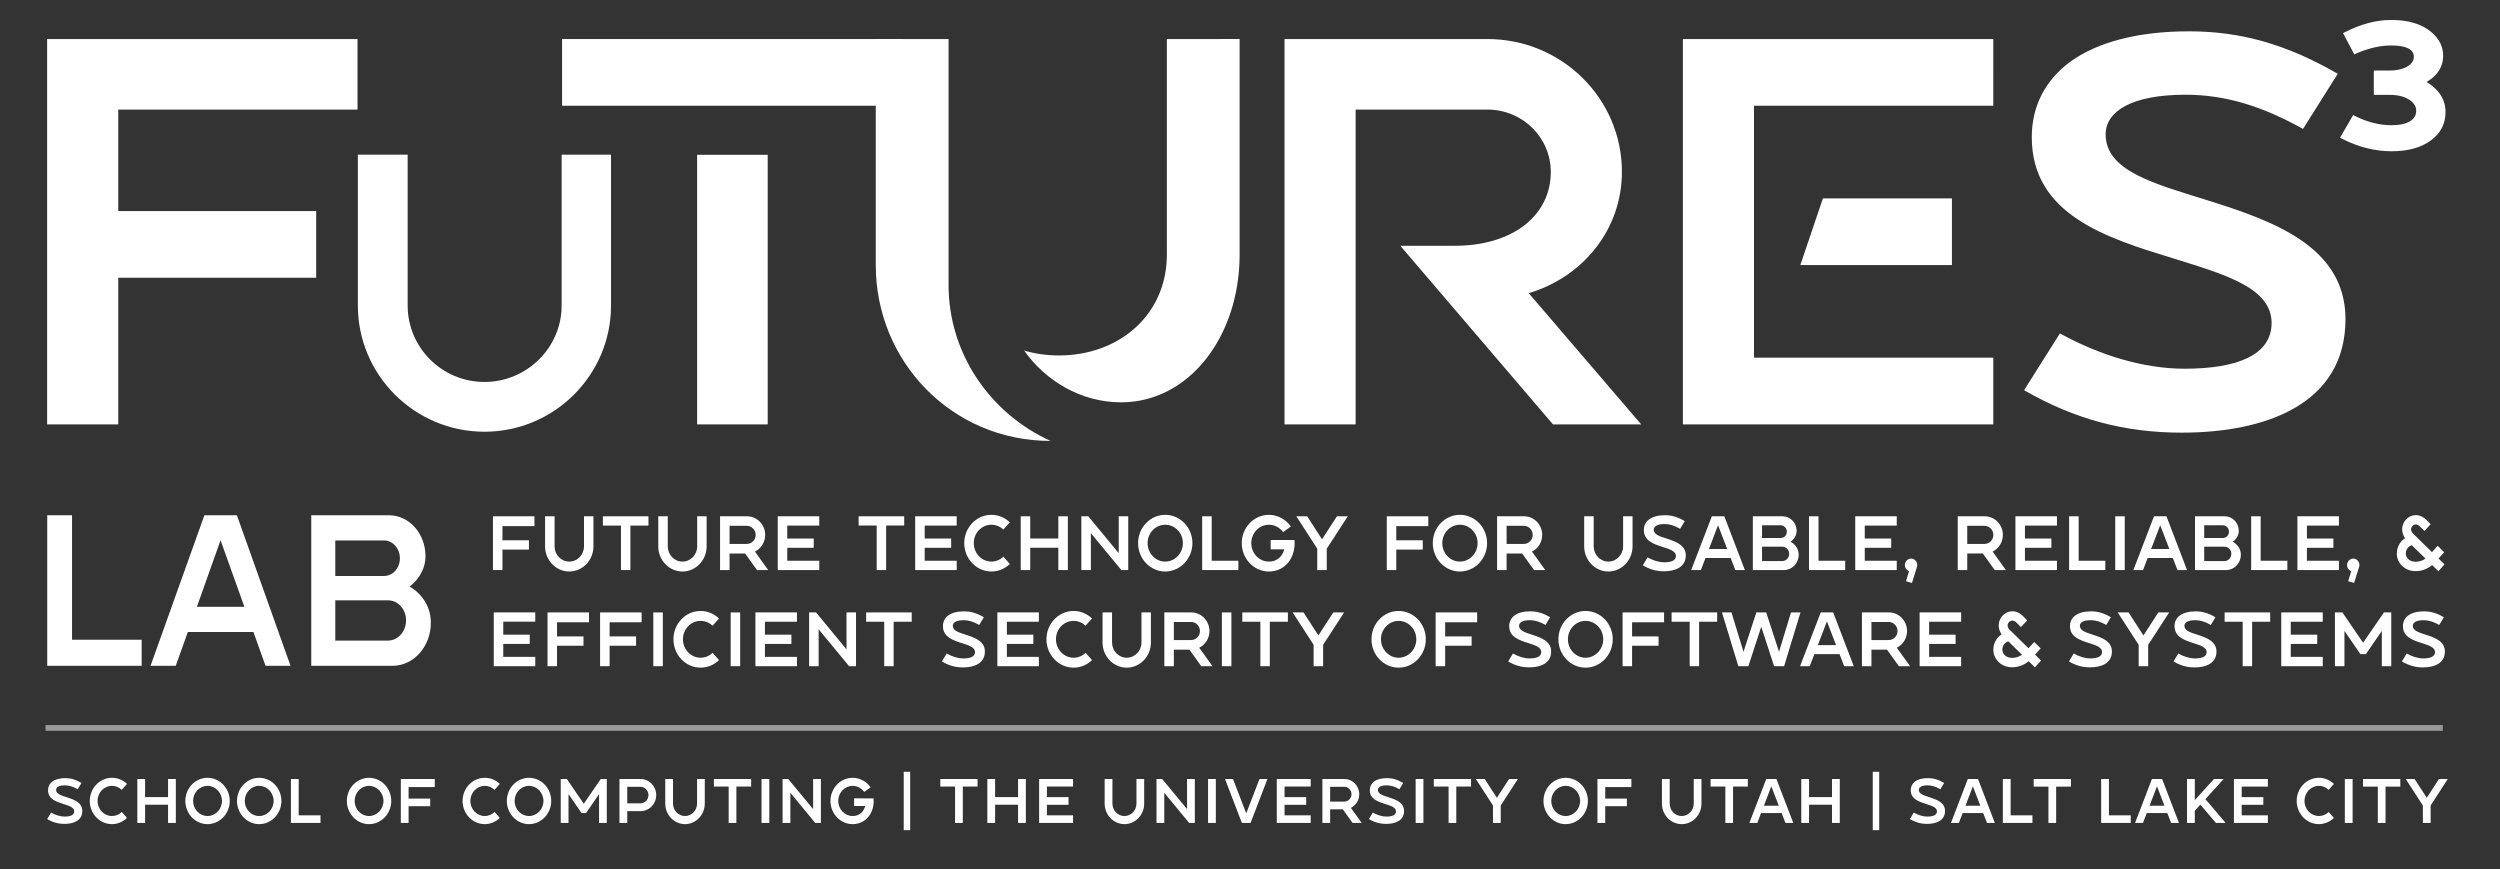 <?xml version="1.0" encoding="UTF-8" standalone="no"?>
<svg
   width="325.04pt"
   height="113pt"
   viewBox="0 0 325.04 113"
   version="1.1"
   id="svg1157"
   sodipodi:docname="lablogo-full_white_path.svg"
   inkscape:version="1.2.2 (b0a84865, 2022-12-01)"
   xmlns:inkscape="http://www.inkscape.org/namespaces/inkscape"
   xmlns:sodipodi="http://sodipodi.sourceforge.net/DTD/sodipodi-0.dtd"
   xmlns:xlink="http://www.w3.org/1999/xlink"
   xmlns="http://www.w3.org/2000/svg"
   xmlns:svg="http://www.w3.org/2000/svg">
  <rect x="0" y="0" width="325.04" height="113" fill="#333333" stroke="none"/>
  <sodipodi:namedview
     id="namedview1159"
     pagecolor="#000000"
     bordercolor="#666666"
     borderopacity="1.0"
     inkscape:pageshadow="2"
     inkscape:pageopacity="0"
     inkscape:pagecheckerboard="0"
     inkscape:document-units="pt"
     showgrid="false"
     inkscape:zoom="2.0750309"
     inkscape:cx="269.8755"
     inkscape:cy="85.540895"
     inkscape:window-width="1440"
     inkscape:window-height="847"
     inkscape:window-x="70"
     inkscape:window-y="38"
     inkscape:window-maximized="0"
     inkscape:current-layer="svg1157"
     height="108pt"
     showguides="true"
     inkscape:guide-bbox="true"
     width="325.04pt"
     inkscape:showpageshadow="2"
     inkscape:deskcolor="#000000">
    <sodipodi:guide
       position="6.175,77.739"
       orientation="1,0"
       id="guide18144"
       inkscape:locked="false" />
    <sodipodi:guide
       position="62.003,22.381"
       orientation="0,-1"
       id="guide18146"
       inkscape:locked="false" />
    <sodipodi:guide
       position="317.983,94.479"
       orientation="1,0"
       id="guide63674"
       inkscape:locked="false" />
    <sodipodi:guide
       position="63.374,2.923"
       orientation="0,-1"
       id="guide64608"
       inkscape:locked="false" />
  </sodipodi:namedview>
  <defs
     id="defs756">
    <rect
       x="8.688"
       y="87.882"
       width="94.231"
       height="56.806"
       id="rect14179" />
    <g
       id="g751">
      <symbol
         overflow="visible"
         id="glyph0-0">
        <path
           style="stroke:none"
           d="m 47.02,-40.93 v -9.172 H 6.664 V 0 h 9.25 v -19.066 h 25.73 v -8.672 H 15.914 v -13.191 z m 0,0"
           id="path625" />
      </symbol>
      <symbol
         overflow="visible"
         id="glyph0-1">
        <path
           style="stroke:none"
           d=""
           id="path628" />
      </symbol>
      <symbol
         overflow="visible"
         id="glyph0-2">
        <path
           style="stroke:none"
           d="m 27.523,-29.172 c -6.879,-2.152 -13.117,-3.801 -13.117,-8.531 0,-3.008 3.371,-5.16 10.395,-5.16 5.305,0 10.105,1.578 15.266,4.445 l 4.516,-7.168 c -6.594,-3.801 -12.543,-5.52 -19.352,-5.52 -6.523,0 -11.828,1.359 -15.41,3.941 -3.297,2.438 -5.02,5.805 -5.02,9.82 0,10.105 9.75,13.117 18.422,15.77 6.668,2.078 12.758,3.797 12.758,8.387 0,4.156 -4.441,5.949 -11.324,5.949 -5.375,0 -11.109,-1.793 -16.199,-4.59 l -4.656,7.383 c 6.594,3.801 13.113,5.52 20.496,5.52 10.824,0 21.289,-3.656 21.289,-14.766 0,-9.531 -9.605,-12.828 -18.062,-15.48 z m 0,0"
           id="path631" />
      </symbol>
      <symbol
         overflow="visible"
         id="glyph1-0">
        <path
           style="stroke:none"
           d="m 47.523,-41.43 v -8.672 H 3.227 v 8.672 z M 20.785,0 h 9.176 v -35.051 h -9.176 z m 0,0"
           id="path634" />
      </symbol>
      <symbol
         overflow="visible"
         id="glyph1-1">
        <path
           style="stroke:none"
           d="m 15.699,-18.133 v -31.969 H 6.234 v 29.387 c 0,12.543 9.895,22.863 22.723,22.863 C 21.215,-1.363 15.699,-9.102 15.699,-18.133 Z m 28.383,-31.969 v 28.023 c 0,7.812 -6.164,13.117 -14.051,13.117 -1.574,0 -3.082,-0.215 -4.516,-0.645 2.797,3.941 7.383,6.738 12.617,6.738 8.816,0 15.41,-8.531 15.41,-19.211 v -28.023 z m 0,0"
           id="path637" />
      </symbol>
      <symbol
         overflow="visible"
         id="glyph1-2">
        <path
           style="stroke:none"
           d="m 33.113,-40.93 h 0.074 c 4.586,0 8.242,3.656 8.242,8.102 0,5.664 -4.945,9.605 -12.473,9.605 h -7.094 L 41.715,0 h 11.469 L 38.562,-17.059 c 7.168,-2.152 12.113,-8.387 12.113,-15.77 0,-9.535 -7.812,-17.273 -17.488,-17.273 H 6.809 V 0 h 9.246 v -40.93 z m 0,0"
           id="path640" />
      </symbol>
      <symbol
         overflow="visible"
         id="glyph1-3">
        <path
           style="stroke:none"
           d="M 47.809,-50.102 H 7.453 V 0 H 47.809 V -8.672 H 16.699 v -32.758 h 31.109 z m -5.375,29.387 v -8.672 H 25.66 l -2.938,8.672 z m 0,0"
           id="path643" />
      </symbol>
      <symbol
         overflow="visible"
         id="glyph2-0">
        <path
           style="stroke:none"
           d="m 30.809,-35.07 v 19.617 c 0,5.469 -4.516,9.934 -10.035,9.934 -5.52,0 -9.984,-4.465 -9.984,-9.934 V -35.07 H 4.316 v 19.617 c 0,9.031 7.375,16.406 16.457,16.406 9.082,0 16.457,-7.375 16.457,-16.406 v -19.617 z m 0,0"
           id="path646" />
      </symbol>
      <symbol
         overflow="visible"
         id="glyph3-0">
        <path
           style="stroke:none"
           d="M 6.207,-5.402 V -6.613 H 0.879 V 0 H 2.102 V -2.516 H 5.496 V -3.66 H 2.102 v -1.742 z m 0,0"
           id="path649" />
      </symbol>
      <symbol
         overflow="visible"
         id="glyph3-1">
        <path
           style="stroke:none"
           d="m 5.82,-6.613 v 3.699 c 0,1.031 -0.852,1.875 -1.895,1.875 -1.039,0 -1.883,-0.844 -1.883,-1.875 v -3.699 h -1.219 v 3.699 c 0,1.703 1.391,3.094 3.102,3.094 1.715,0 3.105,-1.391 3.105,-3.094 v -3.699 z m 0,0"
           id="path652" />
      </symbol>
      <symbol
         overflow="visible"
         id="glyph3-2">
        <path
           style="stroke:none"
           d="M 0.426,-6.613 V -5.469 H 2.742 V 0 h 1.211 v -5.469 h 2.32 v -1.145 z m 0,0"
           id="path655" />
      </symbol>
      <symbol
         overflow="visible"
         id="glyph3-3">
        <path
           style="stroke:none"
           d="m 5.375,-2.27 c 0.773,-0.371 1.312,-1.145 1.312,-2.055 0,-1.258 -1.039,-2.289 -2.316,-2.289 H 0.898 V 0 H 2.121 V -2.035 H 4.117 L 5.641,0 h 1.438 z M 4.332,-3.219 H 2.121 v -2.223 h 2.211 c 0.625,0 1.137,0.504 1.137,1.117 0,0.617 -0.512,1.105 -1.137,1.105 z m 0,0"
           id="path658" />
      </symbol>
      <symbol
         overflow="visible"
         id="glyph3-4">
        <path
           style="stroke:none"
           d="M 6.312,-5.469 V -6.613 H 0.984 V 0 H 6.312 V -1.145 H 2.203 V -2.734 H 5.602 V -3.879 H 2.203 V -5.469 Z m 0,0"
           id="path661" />
      </symbol>
      <symbol
         overflow="visible"
         id="glyph3-5">
        <path
           style="stroke:none"
           d=""
           id="path664" />
      </symbol>
      <symbol
         overflow="visible"
         id="glyph3-6">
        <path
           style="stroke:none"
           d="m 5.41,-1.645 c -0.414,0.387 -0.965,0.605 -1.539,0.605 -1.25,0 -2.262,-1.023 -2.262,-2.273 0,-1.246 1.012,-2.262 2.262,-2.262 0.566,0 1.113,0.211 1.531,0.598 L 6.234,-5.867 C 5.59,-6.461 4.75,-6.793 3.871,-6.793 c -1.922,0 -3.484,1.562 -3.484,3.48 0,1.922 1.562,3.492 3.484,3.492 0.879,0 1.719,-0.332 2.363,-0.926 z m 0,0"
           id="path667" />
      </symbol>
      <symbol
         overflow="visible"
         id="glyph3-7">
        <path
           style="stroke:none"
           d="m 5.695,-6.613 v 2.734 H 2.09 V -6.613 H 0.871 V 0 h 1.219 V -2.742 H 5.695 V 0 h 1.223 v -6.613 z m 0,0"
           id="path670" />
      </symbol>
      <symbol
         overflow="visible"
         id="glyph3-8">
        <path
           style="stroke:none"
           d="m 6.887,0 v -6.613 h -1.219 v 4.543 L 1.762,-6.613 H 0.871 V 0 h 1.219 V -4.543 L 6,0 Z m 0,0"
           id="path673" />
      </symbol>
      <symbol
         overflow="visible"
         id="glyph3-9">
        <path
           style="stroke:none"
           d="m 3.871,-6.793 c -1.922,0 -3.484,1.562 -3.484,3.48 0,1.922 1.562,3.492 3.484,3.492 1.918,0 3.488,-1.57 3.488,-3.492 0,-1.918 -1.57,-3.48 -3.488,-3.48 z m 0,5.754 c -1.25,0 -2.262,-1.023 -2.262,-2.273 0,-1.246 1.012,-2.262 2.262,-2.262 1.246,0 2.27,1.016 2.27,2.262 0,1.25 -1.023,2.273 -2.27,2.273 z m 0,0"
           id="path676" />
      </symbol>
      <symbol
         overflow="visible"
         id="glyph3-10">
        <path
           style="stroke:none"
           d="M 5.516,-1.145 H 2.09 v -5.469 H 0.871 V 0 h 4.645 z m 0,0"
           id="path679" />
      </symbol>
      <symbol
         overflow="visible"
         id="glyph3-11">
        <path
           style="stroke:none"
           d="m 4.098,-3.699 v 1.152 h 1.75 c -0.238,0.816 -0.879,1.508 -1.977,1.508 -1.25,0 -2.262,-1.023 -2.262,-2.273 0,-1.246 1.012,-2.262 2.262,-2.262 0.719,0 1.391,0.344 1.816,0.91 l 1,-0.691 c -0.652,-0.891 -1.703,-1.438 -2.816,-1.438 -1.922,0 -3.484,1.562 -3.484,3.48 0,1.922 1.562,3.492 3.484,3.492 0.953,0 1.824,-0.367 2.43,-1.051 C 6.867,-1.504 7.172,-2.375 7.172,-3.312 c 0,-0.133 0,-0.254 -0.02,-0.387 z m 0,0"
           id="path682" />
      </symbol>
      <symbol
         overflow="visible"
         id="glyph3-12">
        <path
           style="stroke:none"
           d="M 5.395,-6.613 3.48,-3.785 1.57,-6.613 H 0.18 l 2.688,3.984 V 0 h 1.219 v -2.629 l 2.699,-3.984 z m 0,0"
           id="path685" />
      </symbol>
      <symbol
         overflow="visible"
         id="glyph3-13">
        <path
           style="stroke:none"
           d=""
           id="path688" />
      </symbol>
      <symbol
         overflow="visible"
         id="glyph3-14">
        <path
           style="stroke:none"
           d="M 6.207,-5.402 V -6.613 H 0.879 V 0 H 2.102 V -2.516 H 5.496 V -3.66 H 2.102 v -1.742 z m 0,0"
           id="path691" />
      </symbol>
      <symbol
         overflow="visible"
         id="glyph3-15">
        <path
           style="stroke:none"
           d="M 3.633,-3.852 C 2.727,-4.133 1.902,-4.344 1.902,-4.969 c 0,-0.395 0.445,-0.688 1.371,-0.688 0.699,0 1.336,0.207 2.016,0.586 l 0.598,-0.945 c -0.871,-0.504 -1.656,-0.73 -2.555,-0.73 -0.863,0 -1.562,0.18 -2.035,0.52 -0.438,0.324 -0.664,0.766 -0.664,1.297 0,1.336 1.289,1.742 2.434,2.09 C 3.945,-2.562 4.75,-2.336 4.75,-1.73 c 0,0.547 -0.586,0.773 -1.496,0.773 -0.707,0 -1.465,-0.234 -2.137,-0.605 L 0.5,-0.586 c 0.871,0.5 1.734,0.738 2.707,0.738 1.43,0 2.809,-0.492 2.809,-1.961 C 6.016,-3.066 4.75,-3.5 3.633,-3.852 Z m 0,0"
           id="path694" />
      </symbol>
      <symbol
         overflow="visible"
         id="glyph3-16">
        <path
           style="stroke:none"
           d="M 4.379,-6.613 H 2.781 L 0.133,0 H 1.371 L 1.969,-1.484 H 5.195 L 5.789,0 H 7.02 Z M 2.414,-2.594 3.578,-5.516 4.75,-2.594 Z m 0,0"
           id="path697" />
      </symbol>
      <symbol
         overflow="visible"
         id="glyph3-17">
        <path
           style="stroke:none"
           d="M 5.707,-3.48 C 5.98,-3.652 6.492,-4.125 6.492,-4.816 c 0,-0.992 -0.805,-1.797 -1.801,-1.797 H 0.871 V 0 h 4 c 1.043,0 1.883,-0.852 1.883,-1.891 0,-0.902 -0.688,-1.422 -1.047,-1.59 z M 5.23,-4.711 c 0,0.434 -0.348,0.766 -0.785,0.766 H 2.055 v -1.562 h 2.391 c 0.438,0 0.785,0.359 0.785,0.797 z M 4.645,-1.105 H 2.055 V -2.875 h 2.59 c 0.492,0 0.891,0.387 0.891,0.879 0,0.492 -0.398,0.891 -0.891,0.891 z m 0,0"
           id="path700" />
      </symbol>
      <symbol
         overflow="visible"
         id="glyph3-18">
        <path
           style="stroke:none"
           d="m 1.145,-1.41 c -0.434,0 -0.793,0.359 -0.793,0.797 0,0.348 0.227,0.641 0.539,0.746 l -0.398,1.238 0.766,0.219 0.633,-1.957 c 0.031,-0.078 0.051,-0.164 0.051,-0.246 0,-0.438 -0.363,-0.797 -0.797,-0.797 z m 0,0"
           id="path703" />
      </symbol>
      <symbol
         overflow="visible"
         id="glyph3-19">
        <path
           style="stroke:none"
           d="M 0.965,0 H 2.188 V -6.613 H 0.965 Z m 0,0"
           id="path706" />
      </symbol>
      <symbol
         overflow="visible"
         id="glyph3-20">
        <path
           style="stroke:none"
           d="M 5.855,-1.418 6.574,-2.195 5.742,-2.98 5.016,-2.203 2.648,-4.43 h -0.008 c -0.352,-0.309 -0.406,-0.688 -0.145,-0.98 0.117,-0.125 0.266,-0.199 0.426,-0.199 0.199,0 0.418,0.102 0.59,0.281 L 4.051,-4.805 4.844,-5.641 4.332,-6.133 C 3.938,-6.539 3.426,-6.766 2.906,-6.754 2.422,-6.746 1.977,-6.547 1.645,-6.18 1.059,-5.527 1.039,-4.625 1.562,-3.918 0.965,-3.547 0.5,-2.875 0.5,-2.035 c 0,1.211 1.051,2.168 2.395,2.168 0.805,0 1.504,-0.246 2.141,-0.746 l 0.801,0.754 0.785,-0.84 z m -2.961,0.395 c -0.707,0 -1.238,-0.434 -1.238,-1.012 0,-0.559 0.398,-0.918 0.766,-1.02 l 1.762,1.645 c -0.391,0.266 -0.805,0.387 -1.289,0.387 z m 0,0"
           id="path709" />
      </symbol>
      <symbol
         overflow="visible"
         id="glyph3-21">
        <path
           style="stroke:none"
           d="M 5.648,-6.613 3.566,-1.43 1.496,-6.613 H 0.238 L 2.887,0 H 4.25 l 2.648,-6.613 z m 0,0"
           id="path712" />
      </symbol>
      <symbol
         overflow="visible"
         id="glyph3-22">
        <path
           style="stroke:none"
           d="M 6.312,-5.477 V -6.613 H 0.984 V 0 H 6.312 V -1.145 H 2.203 V -2.734 H 5.602 V -3.879 H 2.203 v -1.598 z m 0,0"
           id="path715" />
      </symbol>
      <symbol
         overflow="visible"
         id="glyph3-23">
        <path
           style="stroke:none"
           d="m 5.41,-1.645 c -0.414,0.387 -0.965,0.605 -1.539,0.605 -1.25,0 -2.262,-1.023 -2.262,-2.273 0,-1.246 1.012,-2.27 2.262,-2.27 0.566,0 1.113,0.219 1.531,0.605 L 6.234,-5.875 C 5.59,-6.473 4.75,-6.793 3.871,-6.793 c -1.922,0 -3.484,1.562 -3.484,3.48 0,1.922 1.562,3.492 3.484,3.492 0.879,0 1.719,-0.34 2.363,-0.938 z m 0,0"
           id="path718" />
      </symbol>
      <symbol
         overflow="visible"
         id="glyph3-24">
        <path
           style="stroke:none"
           d="m 5.809,-6.613 v 3.699 c 0,1.031 -0.852,1.875 -1.891,1.875 -1.043,0 -1.883,-0.844 -1.883,-1.875 V -6.613 H 0.812 v 3.699 c 0,1.703 1.391,3.094 3.105,3.094 1.711,0 3.102,-1.391 3.102,-3.094 v -3.699 z m 0,0"
           id="path721" />
      </symbol>
      <symbol
         overflow="visible"
         id="glyph3-25">
        <path
           style="stroke:none"
           d="m 5.375,-2.27 c 0.773,-0.371 1.312,-1.145 1.312,-2.055 0,-1.258 -1.039,-2.289 -2.316,-2.289 H 0.898 V 0 H 2.121 V -2.043 H 4.117 L 5.641,0 h 1.438 z M 4.332,-3.219 H 2.121 v -2.223 h 2.211 c 0.625,0 1.137,0.504 1.137,1.117 0,0.617 -0.512,1.105 -1.137,1.105 z m 0,0"
           id="path724" />
      </symbol>
      <symbol
         overflow="visible"
         id="glyph3-26">
        <path
           style="stroke:none"
           d="M 2.188,0 V -6.613 H 0.965 V 0 Z m 0,0"
           id="path727" />
      </symbol>
      <symbol
         overflow="visible"
         id="glyph3-27">
        <path
           style="stroke:none"
           d="m 0.418,-6.613 v 1.137 H 2.734 V 0 h 1.211 v -5.477 h 2.316 v -1.137 z m 0,0"
           id="path730" />
      </symbol>
      <symbol
         overflow="visible"
         id="glyph3-28">
        <path
           style="stroke:none"
           d="M 5.395,-6.613 3.48,-3.785 1.57,-6.613 H 0.18 l 2.688,3.984 V 0 h 1.219 v -2.629 l 2.699,-3.984 z m 0,0"
           id="path733" />
      </symbol>
      <symbol
         overflow="visible"
         id="glyph3-29">
        <path
           style="stroke:none"
           d="m 9.035,-6.613 -1.531,4.844 -1.648,-4.844 H 4.59 l -1.648,4.844 -1.543,-4.844 H 0.18 L 2.281,0 H 3.566 L 5.223,-4.855 6.867,0 H 8.156 l 2.102,-6.613 z m 0,0"
           id="path736" />
      </symbol>
      <symbol
         overflow="visible"
         id="glyph3-30">
        <path
           style="stroke:none"
           d="M 8.098,-6.613 H 7.152 L 4.484,-2.887 1.824,-6.613 H 0.871 V 0 h 1.219 v -4.344 l 2.043,2.859 H 4.844 L 6.887,-4.344 V 0 h 1.211 z m 0,0"
           id="path739" />
      </symbol>
      <symbol
         overflow="visible"
         id="glyph4-0">
        <path
           style="stroke:none"
           d="M 15.461,-3.211 H 5.859 V -18.539 H 2.441 V 0 h 13.02 z m 0,0"
           id="path742" />
      </symbol>
      <symbol
         overflow="visible"
         id="glyph4-1">
        <path
           style="stroke:none"
           d="M 12.277,-18.539 H 7.797 L 0.371,0 H 3.844 l 1.672,-4.164 h 9.043 L 16.23,0 h 3.449 z m -5.516,11.273 3.262,-8.195 3.289,8.195 z m 0,0"
           id="path745" />
      </symbol>
      <symbol
         overflow="visible"
         id="glyph4-2">
        <path
           style="stroke:none"
           d="m 15.992,-9.758 c 0.77,-0.48 2.199,-1.805 2.199,-3.742 0,-2.785 -2.254,-5.039 -5.039,-5.039 H 2.441 V 0 H 13.656 c 2.918,0 5.281,-2.387 5.281,-5.305 0,-2.52 -1.938,-3.977 -2.945,-4.453 z m -1.328,-3.449 c 0,1.219 -0.98,2.148 -2.199,2.148 H 5.754 v -4.375 h 6.711 c 1.219,0 2.199,1.008 2.199,2.227 z M 13.023,-3.102 H 5.754 V -8.062 h 7.27 c 1.379,0 2.492,1.086 2.492,2.465 0,1.383 -1.113,2.496 -2.492,2.496 z m 0,0"
           id="path748" />
      </symbol>
    </g>
    <clipPath
       id="clip1">
      <path
         d="M 0,0 H 329 V 108.949 H 0 Z m 0,0"
         id="path753" />
    </clipPath>
    <rect
       x="8.688"
       y="87.882"
       width="359.892"
       height="111.129"
       id="rect14179-1" />
    <rect
       x="8.688"
       y="87.882"
       width="434.992"
       height="100.506"
       id="rect14179-1-2" />
  </defs>
  <g
     id="surface1"
     transform="translate(0,-9)">
    <path
       style="fill:#ffffff;fill-opacity:1;fill-rule:nonzero;stroke:none;stroke-width:0.969"
       d="m 314.606,19.345 c 1.535,-0.749 2.305,-1.783 2.305,-3.115 0,-0.965 -0.43,-1.813 -1.289,-2.543 -1.098,-0.932 -2.684,-1.398 -4.75,-1.398 -1.766,0 -3.625,0.492 -5.574,1.471 l -0.176,-0.308 0.332,-0.154 1.137,2.158 -0.332,0.154 -0.152,-0.319 c 1.695,-0.716 3.285,-1.075 4.766,-1.075 2.469,0 3.703,0.723 3.703,2.172 0,0.796 -0.422,1.427 -1.266,1.89 -0.719,0.393 -1.586,0.591 -2.605,0.591 h -1.703 v -0.349 h 0.371 v 2.466 h -0.371 v -0.349 h 1.703 c 1.172,0 2.148,0.246 2.926,0.738 0.836,0.525 1.254,1.204 1.254,2.033 0,0.837 -0.383,1.482 -1.145,1.945 -0.691,0.415 -1.613,0.624 -2.773,0.624 -1.68,0 -3.363,-0.411 -5.043,-1.24 l 0.172,-0.305 0.324,0.165 -1.348,2.334 -0.324,-0.169 0.176,-0.305 c 1.98,1.009 3.996,1.516 6.043,1.516 1.934,0 3.473,-0.418 4.609,-1.248 1.098,-0.8 1.645,-1.853 1.645,-3.163 0,-1.482 -0.875,-2.686 -2.625,-3.607 l -0.602,-0.316 z m 0.336,0.616 -0.168,-0.308 0.18,-0.305 c 2.004,1.057 3.004,2.459 3.004,4.213 0,1.538 -0.641,2.774 -1.93,3.714 -1.273,0.925 -2.961,1.391 -5.062,1.391 -2.172,0 -4.305,-0.532 -6.398,-1.596 l -0.324,-0.169 1.699,-2.936 0.324,0.158 c 1.574,0.774 3.141,1.16 4.699,1.16 1.016,0 1.805,-0.172 2.371,-0.514 0.539,-0.327 0.809,-0.778 0.809,-1.361 0,-0.583 -0.309,-1.068 -0.926,-1.457 -0.656,-0.411 -1.492,-0.616 -2.516,-0.616 h -2.07 v -3.163 h 2.07 c 0.887,0 1.629,-0.165 2.23,-0.492 0.602,-0.33 0.902,-0.763 0.902,-1.292 0,-0.983 -0.988,-1.475 -2.965,-1.475 -1.375,0 -2.863,0.338 -4.461,1.013 l -0.324,0.136 -1.453,-2.756 0.316,-0.158 c 2.059,-1.035 4.031,-1.552 5.922,-1.552 2.258,0 4.004,0.525 5.242,1.574 1.023,0.87 1.535,1.89 1.535,3.06 0,1.611 -0.902,2.855 -2.707,3.732 z m -0.168,-0.308 c 1.562,0.822 2.816,2.176 2.816,3.908 0,2.822 -2.555,4.756 -6.625,4.756 -1.965,0 -4.258,-0.554 -6.219,-1.556 l 1.348,-2.33 c 1.535,0.752 3.238,1.2 4.871,1.2 2.129,0 3.547,-0.778 3.547,-2.224 0,-1.42 -1.629,-2.422 -3.809,-2.422 h -1.703 v -2.466 h 1.703 c 1.777,0 3.504,-0.734 3.504,-2.132 0,-1.314 -1.656,-1.824 -3.336,-1.824 -2.035,0 -3.668,0.646 -4.613,1.046 l -1.137,-2.158 c 1.02,-0.51 3.172,-1.508 5.75,-1.508 4.777,0 6.41,2.532 6.41,4.286 0,1.644 -1.043,2.712 -2.508,3.424 z m 0,0"
       id="path762" />
    <g
       style="fill:#ffffff;fill-opacity:1"
       id="g766"
       transform="translate(-1.5,-7.5)">
      <use
         xlink:href="#glyph0-0"
         x="0.963"
         y="71.678"
         id="use764"
         width="100%"
         height="100%"
         style="fill:#ffffff" />
    </g>
    <g
       style="fill:#ca0711;fill-opacity:1"
       id="g770">
      <use
         xlink:href="#glyph0-1"
         x="52.067"
         y="71.678"
         id="use768"
         width="100%"
         height="100%" />
    </g>
    <g
       style="fill:#ffffff;fill-opacity:1"
       id="g774"
       transform="translate(-1.5,-7.5)">
      <use
         xlink:href="#glyph1-0"
         x="71.353"
         y="71.678"
         id="use772"
         width="100%"
         height="100%"
         style="fill:#ffffff" />
    </g>
    <g
       style="fill:#ca0711;fill-opacity:1"
       id="g778">
      <use
         xlink:href="#glyph0-1"
         x="122.165"
         y="71.678"
         id="use776"
         width="100%"
         height="100%" />
    </g>
    <g
       style="fill:#ffffff;fill-opacity:1"
       id="g782"
       transform="translate(-1.5,-7.5)">
      <use
         xlink:href="#glyph1-1"
         x="109.129"
         y="71.678"
         id="use780"
         width="100%"
         height="100%"
         style="fill:#ffffff" />
    </g>
    <g
       style="fill:#ca0711;fill-opacity:1"
       id="g786">
      <use
         xlink:href="#glyph0-1"
         x="168.98"
         y="71.678"
         id="use784"
         width="100%"
         height="100%" />
    </g>
    <g
       style="fill:#ffffff;fill-opacity:1"
       id="g790"
       transform="translate(-1.5,-7.5)">
      <use
         xlink:href="#glyph1-2"
         x="161.7"
         y="71.678"
         id="use788"
         width="100%"
         height="100%"
         style="fill:#ffffff" />
    </g>
    <g
       style="fill:#ca0711;fill-opacity:1"
       id="g794">
      <use
         xlink:href="#glyph0-1"
         x="216.746"
         y="71.678"
         id="use792"
         width="100%"
         height="100%" />
    </g>
    <g
       style="fill:#ffffff;fill-opacity:1"
       id="g798"
       transform="translate(-1.5,-7.5)">
      <use
         xlink:href="#glyph1-3"
         x="212.849"
         y="71.678"
         id="use796"
         width="100%"
         height="100%"
         style="fill:#ffffff" />
    </g>
    <g
       style="fill:#ca0711;fill-opacity:1"
       id="g802">
      <use
         xlink:href="#glyph0-1"
         x="265.957"
         y="71.678"
         id="use800"
         width="100%"
         height="100%" />
    </g>
    <g
       style="fill:#ffffff;fill-opacity:1"
       id="g806"
       transform="translate(-1.5,-7.5)">
      <use
         xlink:href="#glyph0-2"
         x="260.862"
         y="71.678"
         id="use804"
         width="100%"
         height="100%"
         style="fill:#ffffff" />
    </g>
    <g
       style="fill:#ca0711;fill-opacity:1"
       id="g810">
      <use
         xlink:href="#glyph0-1"
         x="311.103"
         y="71.678"
         id="use808"
         width="100%"
         height="100%" />
    </g>
    <g
       style="fill:#ffffff;fill-opacity:1"
       id="g814"
       transform="translate(-1.5,-7.5)">
      <use
         xlink:href="#glyph2-0"
         x="43.712"
         y="71.678"
         id="use812"
         width="100%"
         height="100%"
         style="fill:#ffffff" />
    </g>
    <g
       style="fill:#000000;fill-opacity:1"
       id="g842">
      <use
         xlink:href="#glyph3-5"
         x="106.576"
         y="84.58"
         id="use840"
         width="100%"
         height="100%" />
    </g>
    <g
       style="fill:#b3b3b3;fill-opacity:1"
       id="g886">
      <use
         xlink:href="#glyph3-13"
         x="180.762"
         y="84.58"
         id="use884"
         width="100%"
         height="100%" />
    </g>
    <g
       style="fill:#b3b3b3;fill-opacity:1"
       id="g902">
      <use
         xlink:href="#glyph3-5"
         x="206.487"
         y="84.58"
         id="use900"
         width="100%"
         height="100%" />
    </g>
    <g
       style="fill:#b3b3b3;fill-opacity:1"
       id="g934">
      <use
         xlink:href="#glyph3-5"
         x="253.369"
         y="84.58"
         id="use932"
         width="100%"
         height="100%" />
    </g>
    <g
       style="fill:#b3b3b3;fill-opacity:1"
       id="g974">
      <use
         xlink:href="#glyph3-13"
         x="309.088"
         y="84.58"
         id="use972"
         width="100%"
         height="100%" />
    </g>
    <g
       style="fill:#000000;fill-opacity:1"
       id="g982">
      <use
         xlink:href="#glyph3-5"
         x="320.107"
         y="84.58"
         id="use980"
         width="100%"
         height="100%" />
    </g>
    <g
       style="fill:#000000;fill-opacity:1"
       id="g1022">
      <use
         xlink:href="#glyph3-13"
         x="121.225"
         y="96.048"
         id="use1020"
         width="100%"
         height="100%" />
    </g>
    <g
       style="fill:#b3b3b3;fill-opacity:1"
       id="g1058">
      <use
         xlink:href="#glyph3-5"
         x="177.624"
         y="96.048"
         id="use1056"
         width="100%"
         height="100%" />
    </g>
    <g
       style="fill:#b3b3b3;fill-opacity:1"
       id="g1070">
      <use
         xlink:href="#glyph3-5"
         x="195.053"
         y="96.048"
         id="use1068"
         width="100%"
         height="100%" />
    </g>
    <g
       style="fill:#b3b3b3;fill-opacity:1"
       id="g1106">
      <use
         xlink:href="#glyph3-13"
         x="257.395"
         y="96.048"
         id="use1104"
         width="100%"
         height="100%" />
    </g>
    <g
       style="fill:#b3b3b3;fill-opacity:1"
       id="g1114">
      <use
         xlink:href="#glyph3-5"
         x="268.421"
         y="96.048"
         id="use1112"
         width="100%"
         height="100%" />
    </g>
    <g
       aria-label="LAB"
       transform="matrix(0.75,0,0,0.84,-2.673,-7.581)"
       id="text14177"
       style="font-size:33.333px;line-height:1.25;font-family:'RM Connect';-inkscape-font-specification:'RM Connect';white-space:pre;shape-inside:url(#rect14179);fill:#ffffff">
      <path
         d="M 16.054,118.758 V 99.492 h -4.3 v 23.3 h 16.367 v -4.033 z"
         id="path250" />
      <path
         d="M 44.629,99.492 H 38.995 L 29.662,122.792 h 4.367 l 2.1,-5.233 h 11.367 l 2.1,5.233 h 4.333 z m -6.933,14.167 4.1,-10.3 4.133,10.3 z"
         id="path252" />
      <path
         d="m 74.556,110.525 c 0.967,-0.6 2.767,-2.267 2.767,-4.7 0,-3.5 -2.833,-6.333 -6.333,-6.333 H 57.522 v 23.3 h 14.1 c 3.667,0 6.633,-3 6.633,-6.667 0,-3.167 -2.433,-5 -3.7,-5.6 z m -1.667,-4.367 c 0,1.533 -1.233,2.733 -2.767,2.733 h -8.433 v -5.5 h 8.433 c 1.533,0 2.767,1.233 2.767,2.767 z m -2.067,12.733 h -9.133 v -6.233 h 9.133 c 1.733,0 3.133,1.367 3.133,3.1 0,1.733 -1.4,3.133 -3.133,3.133 z"
         id="path254" />
    </g>
    <g
       aria-label="Future Technolgy for Usable, Reliable, &amp;  Efficient security of Software &amp; Systems"
       transform="matrix(0.719,0,0,0.75,56.953,6.731)"
       id="text14177-1"
       style="font-size:13.333px;line-height:1.25;font-family:'RM Connect';-inkscape-font-specification:'RM Connect';text-align:justify;white-space:pre;shape-inside:url(#rect14179-1);fill:#ffffff">
      <path
         d="M 17.434,94.233 V 92.526 H 9.927 v 9.32 h 1.72 v -3.547 h 4.787 v -1.613 h -4.787 v -2.453 z"
         id="path257" />
      <path
         d="m 26.393,92.526 v 5.213 c 0,1.453 -1.2,2.64 -2.667,2.64 -1.467,0 -2.653,-1.187 -2.653,-2.64 v -5.213 h -1.72 v 5.213 c 0,2.4 1.96,4.36 4.373,4.36 2.413,0 4.373,-1.96 4.373,-4.36 v -5.213 z"
         id="path259" />
      <path
         d="m 29.808,92.526 v 1.613 h 3.267 v 7.707 h 1.707 v -7.707 h 3.267 v -1.613 z"
         id="path261" />
      <path
         d="m 46.861,92.526 v 5.213 c 0,1.453 -1.2,2.64 -2.667,2.64 -1.467,0 -2.653,-1.187 -2.653,-2.64 v -5.213 H 39.821 v 5.213 c 0,2.4 1.96,4.36 4.373,4.36 2.413,0 4.373,-1.96 4.373,-4.36 v -5.213 z"
         id="path263" />
      <path
         d="m 57.302,98.646 c 1.093,-0.52 1.853,-1.613 1.853,-2.893 0,-1.773 -1.467,-3.227 -3.267,-3.227 h -4.893 v 9.32 h 1.72 v -2.867 h 2.813 l 2.147,2.867 h 2.027 z m -1.467,-1.333 h -3.12 v -3.133 h 3.12 c 0.88,0 1.6,0.707 1.6,1.573 0,0.867 -0.72,1.56 -1.6,1.56 z"
         id="path265" />
      <path
         d="m 68.935,94.14 v -1.613 h -7.507 v 9.32 h 7.507 V 100.233 h -5.787 v -2.24 h 4.787 v -1.613 h -4.787 v -2.24 z"
         id="path267" />
      <path
         d="m 76.053,92.526 v 1.6 h 3.267 v 7.72 h 1.707 v -7.72 h 3.267 v -1.6 z"
         id="path269" />
      <path
         d="m 93.787,94.14 v -1.613 H 86.28 v 9.32 h 7.507 V 100.233 h -5.787 v -2.24 h 4.787 v -1.613 h -4.787 v -2.24 z"
         id="path271" />
      <path
         d="m 102.234,99.526 c -0.587,0.547 -1.36,0.853 -2.173,0.853 -1.76,0 -3.187,-1.44 -3.187,-3.2 0,-1.76 1.427,-3.187 3.187,-3.187 0.8,0 1.573,0.293 2.16,0.84 l 1.173,-1.253 c -0.907,-0.84 -2.093,-1.307 -3.333,-1.307 -2.707,0 -4.907,2.2 -4.907,4.907 0,2.707 2.2,4.92 4.907,4.92 1.24,0 2.427,-0.467 3.333,-1.307 z"
         id="path273" />
      <path
         d="m 112.165,92.526 v 3.853 h -5.08 v -3.853 h -1.72 v 9.32 h 1.72 v -3.867 h 5.08 v 3.867 h 1.72 v -9.32 z"
         id="path275" />
      <path
         d="m 124.808,101.846 v -9.32 h -1.72 v 6.4 l -5.507,-6.4 h -1.253 v 9.32 h 1.72 v -6.4 l 5.507,6.4 z"
         id="path277" />
      <path
         d="m 131.493,92.273 c -2.707,0 -4.907,2.2 -4.907,4.907 0,2.707 2.2,4.92 4.907,4.92 2.707,0 4.92,-2.213 4.92,-4.92 0,-2.707 -2.213,-4.907 -4.92,-4.907 z m 0,8.107 c -1.76,0 -3.187,-1.44 -3.187,-3.2 0,-1.76 1.427,-3.187 3.187,-3.187 1.76,0 3.2,1.427 3.2,3.187 0,1.76 -1.44,3.2 -3.2,3.2 z"
         id="path279" />
      <path
         d="m 144.724,100.233 h -4.827 v -7.707 h -1.72 v 9.32 h 6.547 z"
         id="path281" />
      <path
         d="m 150.563,96.633 v 1.627 h 2.467 c -0.333,1.147 -1.24,2.12 -2.787,2.12 -1.76,0 -3.187,-1.44 -3.187,-3.2 0,-1.76 1.427,-3.187 3.187,-3.187 1.013,0 1.96,0.48 2.56,1.28 l 1.413,-0.973 c -0.92,-1.253 -2.4,-2.027 -3.973,-2.027 -2.707,0 -4.907,2.2 -4.907,4.907 0,2.707 2.2,4.92 4.907,4.92 1.347,0 2.573,-0.52 3.427,-1.48 0.8,-0.893 1.227,-2.12 1.227,-3.44 0,-0.187 0,-0.36 -0.027,-0.547 z"
         id="path283" />
      <path
         d="m 162.545,92.526 -2.693,3.987 -2.693,-3.987 h -1.96 l 3.787,5.613 v 3.707 h 1.72 v -3.707 l 3.8,-5.613 z"
         id="path285" />
      <path
         d="m 179.065,94.233 v -1.707 h -7.507 v 9.32 h 1.72 v -3.547 h 4.787 v -1.613 h -4.787 v -2.453 z"
         id="path287" />
      <path
         d="m 184.782,92.273 c -2.707,0 -4.907,2.2 -4.907,4.907 0,2.707 2.2,4.92 4.907,4.92 2.707,0 4.92,-2.213 4.92,-4.92 0,-2.707 -2.213,-4.907 -4.92,-4.907 z m 0,8.107 c -1.76,0 -3.187,-1.44 -3.187,-3.2 0,-1.76 1.427,-3.187 3.187,-3.187 1.76,0 3.2,1.427 3.2,3.187 0,1.76 -1.44,3.2 -3.2,3.2 z"
         id="path289" />
      <path
         d="m 197.813,98.646 c 1.093,-0.52 1.853,-1.613 1.853,-2.893 0,-1.773 -1.467,-3.227 -3.267,-3.227 h -4.893 v 9.32 h 1.72 v -2.867 h 2.813 l 2.147,2.867 h 2.027 z m -1.467,-1.333 h -3.12 v -3.133 h 3.12 c 0.88,0 1.6,0.707 1.6,1.573 0,0.867 -0.72,1.56 -1.6,1.56 z"
         id="path291" />
      <path
         d="m 214.294,92.526 v 5.213 c 0,1.453 -1.2,2.64 -2.667,2.64 -1.467,0 -2.653,-1.187 -2.653,-2.64 v -5.213 h -1.72 v 5.213 c 0,2.4 1.96,4.36 4.373,4.36 2.413,0 4.373,-1.96 4.373,-4.36 v -5.213 z"
         id="path293" />
      <path
         d="m 222.269,96.42 c -1.28,-0.4 -2.44,-0.693 -2.44,-1.573 0,-0.56 0.627,-0.973 1.933,-0.973 0.987,0 1.88,0.293 2.84,0.827 l 0.84,-1.333 c -1.227,-0.707 -2.333,-1.027 -3.6,-1.027 -1.213,0 -2.2,0.253 -2.867,0.733 -0.613,0.453 -0.933,1.08 -0.933,1.827 0,1.88 1.813,2.453 3.427,2.947 1.24,0.387 2.373,0.707 2.373,1.56 0,0.773 -0.827,1.093 -2.107,1.093 -1,0 -2.067,-0.333 -3.013,-0.853 l -0.867,1.373 c 1.227,0.707 2.44,1.04 3.813,1.04 2.013,0 3.96,-0.693 3.96,-2.76 0,-1.773 -1.787,-2.387 -3.36,-2.88 z"
         id="path295" />
      <path
         d="m 232.593,92.526 h -2.253 l -3.733,9.32 h 1.747 l 0.84,-2.093 h 4.547 l 0.84,2.093 h 1.733 z m -2.773,5.667 1.64,-4.12 1.653,4.12 z"
         id="path297" />
      <path
         d="m 244.564,96.94 c 0.387,-0.24 1.107,-0.907 1.107,-1.88 0,-1.4 -1.133,-2.533 -2.533,-2.533 h -5.387 v 9.32 h 5.64 c 1.467,0 2.653,-1.2 2.653,-2.667 0,-1.267 -0.973,-2 -1.48,-2.24 z m -0.667,-1.733 c 0,0.613 -0.493,1.08 -1.107,1.08 h -3.373 v -2.2 h 3.373 c 0.613,0 1.107,0.507 1.107,1.12 z m -0.827,5.08 h -3.653 v -2.493 h 3.653 c 0.693,0 1.253,0.547 1.253,1.24 0,0.693 -0.56,1.253 -1.253,1.253 z"
         id="path299" />
      <path
         d="m 254.454,100.233 h -4.827 v -7.707 h -1.72 v 9.32 h 6.547 z"
         id="path301" />
      <path
         d="m 263.777,94.14 v -1.613 h -7.507 v 9.32 h 7.507 V 100.233 h -5.787 v -2.24 h 4.787 v -1.613 h -4.787 v -2.24 z"
         id="path303" />
      <path
         d="m 266.367,99.86 c -0.613,0 -1.12,0.507 -1.12,1.12 0,0.493 0.32,0.907 0.76,1.053 l -0.56,1.747 1.08,0.307 0.893,-2.76 c 0.04,-0.107 0.067,-0.227 0.067,-0.347 0,-0.613 -0.507,-1.12 -1.12,-1.12 z"
         id="path305" />
      <path
         d="m 281.111,98.646 c 1.093,-0.52 1.853,-1.613 1.853,-2.893 0,-1.773 -1.467,-3.227 -3.267,-3.227 h -4.893 v 9.32 h 1.72 v -2.88 h 2.813 l 2.147,2.88 h 2.027 z m -1.467,-1.333 h -3.12 v -3.133 h 3.12 c 0.88,0 1.6,0.707 1.6,1.573 0,0.867 -0.72,1.56 -1.6,1.56 z"
         id="path307" />
      <path
         d="m 292.743,94.14 v -1.613 h -7.507 v 9.32 h 7.507 V 100.233 h -5.787 v -2.24 h 4.787 v -1.613 h -4.787 v -2.24 z"
         id="path309" />
      <path
         d="m 301.493,100.233 h -4.827 v -7.707 h -1.72 v 9.32 h 6.547 z"
         id="path311" />
      <path
         d="m 303.283,101.846 h 1.72 v -9.32 h -1.72 z"
         id="path313" />
      <path
         d="m 312.549,92.526 h -2.253 l -3.733,9.32 h 1.747 l 0.84,-2.093 h 4.547 l 0.84,2.093 h 1.733 z m -2.773,5.667 1.64,-4.12 1.653,4.12 z"
         id="path315" />
      <path
         d="m 324.52,96.94 c 0.387,-0.24 1.107,-0.907 1.107,-1.88 0,-1.4 -1.133,-2.533 -2.533,-2.533 h -5.387 v 9.32 h 5.64 c 1.467,0 2.653,-1.2 2.653,-2.667 0,-1.267 -0.973,-2 -1.48,-2.24 z m -0.667,-1.733 c 0,0.613 -0.493,1.08 -1.107,1.08 h -3.373 v -2.2 h 3.373 c 0.613,0 1.107,0.507 1.107,1.12 z m -0.827,5.08 h -3.653 v -2.493 h 3.653 c 0.693,0 1.253,0.547 1.253,1.24 0,0.693 -0.56,1.253 -1.253,1.253 z"
         id="path317" />
      <path
         d="m 334.41,100.233 h -4.827 v -7.707 h -1.72 v 9.32 h 6.547 z"
         id="path319" />
      <path
         d="m 343.733,94.14 v -1.613 h -7.507 v 9.32 h 7.507 V 100.233 h -5.787 v -2.24 h 4.787 v -1.613 h -4.787 v -2.24 z"
         id="path321" />
      <path
         d="m 346.323,99.86 c -0.613,0 -1.12,0.507 -1.12,1.12 0,0.493 0.32,0.907 0.76,1.053 l -0.56,1.747 1.08,0.307 0.893,-2.76 c 0.04,-0.107 0.067,-0.227 0.067,-0.347 0,-0.613 -0.507,-1.12 -1.12,-1.12 z"
         id="path323" />
      <path
         d="m 361.747,99.846 1.013,-1.093 -1.173,-1.107 -1.027,1.093 -3.333,-3.133 h -0.013 c -0.493,-0.44 -0.573,-0.973 -0.2,-1.387 0.16,-0.173 0.373,-0.28 0.6,-0.28 0.28,0 0.587,0.147 0.827,0.4 l 0.76,0.733 1.12,-1.173 -0.72,-0.693 c -0.56,-0.573 -1.28,-0.893 -2.013,-0.88 -0.68,0.013 -1.307,0.293 -1.773,0.813 -0.827,0.92 -0.853,2.187 -0.12,3.187 -0.84,0.52 -1.493,1.467 -1.493,2.653 0,1.707 1.48,3.053 3.373,3.053 1.133,0 2.12,-0.347 3.013,-1.053 l 1.133,1.067 1.107,-1.187 z m -4.173,0.56 c -1,0 -1.747,-0.613 -1.747,-1.427 0,-0.787 0.56,-1.293 1.08,-1.44 l 2.48,2.32 c -0.547,0.373 -1.133,0.547 -1.813,0.547 z"
         id="path325" />
      <path
         d="m 17.581,110.793 v -1.6 h -7.507 v 9.32 h 7.507 v -1.613 h -5.787 v -2.24 h 4.787 v -1.613 h -4.787 v -2.253 z"
         id="path327" />
      <path
         d="m 27.304,110.9 v -1.707 h -7.507 v 9.32 h 1.72 v -3.547 h 4.787 v -1.613 H 21.517 v -2.453 z"
         id="path329" />
      <path
         d="m 36.809,110.9 v -1.707 h -7.507 v 9.32 h 1.72 v -3.547 h 4.787 v -1.613 h -4.787 v -2.453 z"
         id="path331" />
      <path
         d="m 38.928,118.513 h 1.72 v -9.32 h -1.72 z"
         id="path333" />
      <path
         d="m 49.647,116.193 c -0.587,0.547 -1.36,0.853 -2.173,0.853 -1.76,0 -3.187,-1.44 -3.187,-3.2 0,-1.76 1.427,-3.187 3.187,-3.187 0.8,0 1.573,0.293 2.16,0.84 l 1.173,-1.253 c -0.907,-0.84 -2.093,-1.307 -3.333,-1.307 -2.707,0 -4.907,2.2 -4.907,4.907 0,2.707 2.2,4.92 4.907,4.92 1.24,0 2.427,-0.467 3.333,-1.307 z"
         id="path335" />
      <path
         d="m 52.912,118.513 h 1.72 v -9.32 h -1.72 z"
         id="path337" />
      <path
         d="m 64.898,110.806 v -1.613 h -7.507 v 9.32 H 64.898 v -1.613 h -5.787 v -2.24 h 4.787 v -1.613 h -4.787 v -2.24 z"
         id="path339" />
      <path
         d="m 75.581,118.513 v -9.32 h -1.72 v 6.4 l -5.507,-6.4 h -1.253 v 9.32 h 1.72 v -6.4 l 5.507,6.4 z"
         id="path341" />
      <path
         d="m 77.412,109.193 v 1.613 h 3.267 v 7.707 h 1.707 v -7.707 h 3.267 v -1.613 z"
         id="path343" />
      <path
         d="m 95.526,113.086 c -1.28,-0.4 -2.44,-0.693 -2.44,-1.573 0,-0.56 0.627,-0.973 1.933,-0.973 0.987,0 1.88,0.293 2.84,0.827 l 0.84,-1.333 c -1.227,-0.707 -2.333,-1.027 -3.6,-1.027 -1.213,0 -2.2,0.253 -2.867,0.733 -0.613,0.453 -0.933,1.08 -0.933,1.827 0,1.88 1.813,2.453 3.427,2.947 1.24,0.387 2.373,0.707 2.373,1.56 0,0.773 -0.827,1.093 -2.107,1.093 -1,0 -2.067,-0.333 -3.013,-0.853 l -0.867,1.373 c 1.227,0.707 2.44,1.04 3.813,1.04 2.013,0 3.96,-0.693 3.96,-2.76 0,-1.773 -1.787,-2.387 -3.36,-2.88 z"
         id="path345" />
      <path
         d="m 108.648,110.806 v -1.613 h -7.507 v 9.32 h 7.507 v -1.613 h -5.787 v -2.24 h 4.787 v -1.613 h -4.787 v -2.24 z"
         id="path347" />
      <path
         d="m 117.095,116.193 c -0.587,0.547 -1.36,0.853 -2.173,0.853 -1.76,0 -3.187,-1.44 -3.187,-3.2 0,-1.76 1.427,-3.187 3.187,-3.187 0.8,0 1.573,0.293 2.16,0.84 l 1.173,-1.253 c -0.907,-0.84 -2.093,-1.307 -3.333,-1.307 -2.707,0 -4.907,2.2 -4.907,4.907 0,2.707 2.2,4.92 4.907,4.92 1.24,0 2.427,-0.467 3.333,-1.307 z"
         id="path349" />
      <path
         d="m 127.2,109.193 v 5.213 c 0,1.453 -1.2,2.64 -2.667,2.64 -1.467,0 -2.653,-1.187 -2.653,-2.64 v -5.213 h -1.72 v 5.213 c 0,2.4 1.96,4.36 4.373,4.36 2.413,0 4.373,-1.96 4.373,-4.36 v -5.213 z"
         id="path351" />
      <path
         d="m 137.641,115.313 c 1.093,-0.52 1.853,-1.613 1.853,-2.893 0,-1.773 -1.467,-3.227 -3.267,-3.227 h -4.893 v 9.32 h 1.72 v -2.867 h 2.813 l 2.147,2.867 h 2.027 z m -1.467,-1.333 h -3.12 v -3.133 h 3.12 c 0.88,0 1.6,0.707 1.6,1.573 0,0.867 -0.72,1.56 -1.6,1.56 z"
         id="path353" />
      <path
         d="m 141.74,118.513 h 1.72 v -9.32 h -1.72 z"
         id="path355" />
      <path
         d="m 145.433,109.193 v 1.613 h 3.267 v 7.707 h 1.707 v -7.707 h 3.267 v -1.613 z"
         id="path357" />
      <path
         d="m 161.886,109.193 -2.693,3.987 -2.693,-3.987 h -1.96 l 3.787,5.613 v 3.707 h 1.72 v -3.707 l 3.8,-5.613 z"
         id="path359" />
      <path
         d="m 173.698,108.94 c -2.707,0 -4.907,2.2 -4.907,4.907 0,2.707 2.2,4.92 4.907,4.92 2.707,0 4.92,-2.213 4.92,-4.92 0,-2.707 -2.213,-4.907 -4.92,-4.907 z m 0,8.107 c -1.76,0 -3.187,-1.44 -3.187,-3.2 0,-1.76 1.427,-3.187 3.187,-3.187 1.76,0 3.2,1.427 3.2,3.187 0,1.76 -1.44,3.2 -3.2,3.2 z"
         id="path361" />
      <path
         d="m 187.902,110.9 v -1.707 h -7.507 v 9.32 h 1.72 v -3.547 h 4.787 v -1.613 h -4.787 v -2.453 z"
         id="path363" />
      <path
         d="m 197.922,113.086 c -1.28,-0.4 -2.44,-0.707 -2.44,-1.587 0,-0.56 0.627,-0.96 1.933,-0.96 0.987,0 1.88,0.293 2.84,0.827 l 0.84,-1.333 c -1.227,-0.707 -2.333,-1.027 -3.6,-1.027 -1.213,0 -2.2,0.253 -2.867,0.733 -0.613,0.453 -0.933,1.08 -0.933,1.827 0,1.88 1.813,2.44 3.427,2.933 1.24,0.387 2.373,0.707 2.373,1.56 0,0.773 -0.827,1.107 -2.107,1.107 -1,0 -2.067,-0.333 -3.013,-0.853 l -0.867,1.373 c 1.227,0.707 2.44,1.027 3.813,1.027 2.013,0 3.96,-0.68 3.96,-2.747 0,-1.773 -1.787,-2.387 -3.36,-2.88 z"
         id="path365" />
      <path
         d="m 207.5,108.94 c -2.707,0 -4.907,2.2 -4.907,4.907 0,2.707 2.2,4.92 4.907,4.92 2.707,0 4.92,-2.213 4.92,-4.92 0,-2.707 -2.213,-4.907 -4.92,-4.907 z m 0,8.107 c -1.76,0 -3.187,-1.44 -3.187,-3.2 0,-1.76 1.427,-3.187 3.187,-3.187 1.76,0 3.2,1.427 3.2,3.187 0,1.76 -1.44,3.2 -3.2,3.2 z"
         id="path367" />
      <path
         d="m 221.704,110.9 v -1.707 h -7.507 v 9.32 h 1.72 v -3.547 h 4.787 v -1.613 h -4.787 v -2.453 z"
         id="path369" />
      <path
         d="m 223.063,109.193 v 1.613 h 3.267 v 7.707 h 1.707 v -7.707 h 3.267 v -1.613 z"
         id="path371" />
      <path
         d="m 244.649,109.193 -2.16,6.827 -2.32,-6.827 h -1.787 l -2.32,6.827 -2.173,-6.827 h -1.72 l 2.96,9.32 h 1.813 l 2.333,-6.84 2.32,6.84 h 1.813 l 2.96,-9.32 z"
         id="path373" />
      <path
         d="m 252.282,109.193 h -2.253 l -3.733,9.32 h 1.747 l 0.84,-2.093 h 4.547 l 0.84,2.093 h 1.733 z m -2.773,5.667 1.64,-4.12 1.653,4.12 z"
         id="path375" />
      <path
         d="m 263.786,115.313 c 1.093,-0.52 1.853,-1.613 1.853,-2.893 0,-1.773 -1.467,-3.227 -3.267,-3.227 h -4.893 v 9.32 h 1.72 v -2.867 h 2.813 l 2.147,2.867 h 2.027 z m -1.467,-1.333 h -3.12 v -3.133 h 3.12 c 0.88,0 1.6,0.707 1.6,1.573 0,0.867 -0.72,1.56 -1.6,1.56 z"
         id="path377" />
      <path
         d="m 275.419,110.806 v -1.613 h -7.507 v 9.32 h 7.507 v -1.613 h -5.787 v -2.24 h 4.787 v -1.613 h -4.787 v -2.24 z"
         id="path379" />
      <path
         d="m 288.789,116.513 1.013,-1.093 -1.173,-1.107 -1.027,1.093 -3.333,-3.133 h -0.013 c -0.493,-0.44 -0.573,-0.973 -0.2,-1.387 0.16,-0.173 0.373,-0.28 0.6,-0.28 0.28,0 0.587,0.147 0.827,0.4 l 0.76,0.733 1.12,-1.173 -0.72,-0.693 c -0.56,-0.573 -1.28,-0.893 -2.013,-0.88 -0.68,0.013 -1.307,0.293 -1.773,0.813 -0.827,0.92 -0.853,2.187 -0.12,3.187 -0.84,0.52 -1.493,1.467 -1.493,2.653 0,1.707 1.48,3.053 3.373,3.053 1.133,0 2.12,-0.347 3.013,-1.053 l 1.133,1.067 1.107,-1.187 z m -4.173,0.56 c -1,0 -1.747,-0.613 -1.747,-1.427 0,-0.787 0.56,-1.293 1.08,-1.44 l 2.48,2.32 c -0.547,0.373 -1.133,0.547 -1.813,0.547 z"
         id="path381" />
      <path
         d="m 299.328,113.086 c -1.28,-0.4 -2.44,-0.707 -2.44,-1.587 0,-0.56 0.627,-0.96 1.933,-0.96 0.987,0 1.88,0.293 2.84,0.827 l 0.84,-1.333 c -1.227,-0.707 -2.333,-1.027 -3.6,-1.027 -1.213,0 -2.2,0.253 -2.867,0.733 -0.613,0.453 -0.933,1.08 -0.933,1.827 0,1.88 1.813,2.44 3.427,2.933 1.24,0.387 2.373,0.707 2.373,1.56 0,0.773 -0.827,1.107 -2.107,1.107 -1,0 -2.067,-0.333 -3.013,-0.853 l -0.867,1.373 c 1.227,0.707 2.44,1.027 3.813,1.027 2.013,0 3.96,-0.68 3.96,-2.747 0,-1.773 -1.787,-2.387 -3.36,-2.88 z"
         id="path383" />
      <path
         d="m 311.078,109.193 -2.693,3.987 -2.693,-3.987 h -1.96 l 3.787,5.613 v 3.707 h 1.72 v -3.707 l 3.8,-5.613 z"
         id="path385" />
      <path
         d="m 318.234,113.086 c -1.28,-0.4 -2.44,-0.693 -2.44,-1.573 0,-0.56 0.627,-0.973 1.933,-0.973 0.987,0 1.88,0.293 2.84,0.827 l 0.84,-1.333 c -1.227,-0.707 -2.333,-1.027 -3.6,-1.027 -1.213,0 -2.2,0.253 -2.867,0.733 -0.613,0.453 -0.933,1.08 -0.933,1.827 0,1.88 1.813,2.453 3.427,2.947 1.24,0.387 2.373,0.707 2.373,1.56 0,0.773 -0.827,1.093 -2.107,1.093 -1,0 -2.067,-0.333 -3.013,-0.853 l -0.867,1.373 c 1.227,0.707 2.44,1.04 3.813,1.04 2.013,0 3.96,-0.693 3.96,-2.76 0,-1.773 -1.787,-2.387 -3.36,-2.88 z"
         id="path387" />
      <path
         d="m 323.063,109.193 v 1.613 h 3.267 v 7.707 h 1.707 v -7.707 h 3.267 v -1.613 z"
         id="path389" />
      <path
         d="m 340.809,110.806 v -1.613 h -7.507 v 9.32 h 7.507 v -1.613 h -5.787 v -2.24 h 4.787 v -1.613 h -4.787 v -2.24 z"
         id="path391" />
      <path
         d="m 353.199,109.193 h -1.333 l -3.76,5.253 -3.747,-5.253 h -1.347 v 9.32 h 1.72 v -6.12 l 2.88,4.027 h 1 l 2.88,-4.027 v 6.12 h 1.707 z"
         id="path393" />
      <path
         d="m 359.536,113.086 c -1.28,-0.4 -2.44,-0.693 -2.44,-1.573 0,-0.56 0.627,-0.973 1.933,-0.973 0.987,0 1.88,0.293 2.84,0.827 l 0.84,-1.333 c -1.227,-0.707 -2.333,-1.027 -3.6,-1.027 -1.213,0 -2.2,0.253 -2.867,0.733 -0.613,0.453 -0.933,1.08 -0.933,1.827 0,1.88 1.813,2.453 3.427,2.947 1.24,0.387 2.373,0.707 2.373,1.56 0,0.773 -0.827,1.093 -2.107,1.093 -1,0 -2.067,-0.333 -3.013,-0.853 l -0.867,1.373 c 1.227,0.707 2.44,1.04 3.813,1.04 2.013,0 3.96,-0.693 3.96,-2.76 0,-1.773 -1.787,-2.387 -3.36,-2.88 z"
         id="path395" />
    </g>
    <g
       aria-label="SCHOOL OF COMPUTING | THE uNIVERSITY OF UTAH | Salt Lake City "
       transform="matrix(0.719,0,0,0.75,-0.527,42.342)"
       id="text14177-1-4"
       style="font-size:10.897px;line-height:1.05;font-family:'RM Connect';-inkscape-font-specification:'RM Connect, Normal';text-align:justify;letter-spacing:0.276px;word-spacing:0.031px;white-space:pre;shape-inside:url(#rect14179-1-2);fill:#ffffff">
      <path
         d="m 12.872,93.77 c -1.046,-0.327 -1.994,-0.578 -1.994,-1.297 0,-0.458 0.512,-0.785 1.58,-0.785 0.806,0 1.536,0.24 2.321,0.676 l 0.687,-1.09 c -1.003,-0.578 -1.907,-0.839 -2.942,-0.839 -0.992,0 -1.798,0.207 -2.343,0.599 -0.501,0.37 -0.763,0.883 -0.763,1.493 0,1.536 1.482,1.994 2.801,2.397 1.013,0.316 1.94,0.578 1.94,1.275 0,0.632 -0.676,0.904 -1.722,0.904 -0.817,0 -1.689,-0.272 -2.463,-0.697 l -0.708,1.122 c 1.003,0.578 1.994,0.839 3.117,0.839 1.645,0 3.236,-0.556 3.236,-2.245 0,-1.449 -1.46,-1.951 -2.746,-2.354 z"
         id="path398" />
      <path
         d="m 22.752,96.309 c -0.479,0.447 -1.111,0.697 -1.776,0.697 -1.438,0 -2.604,-1.177 -2.604,-2.615 0,-1.438 1.166,-2.615 2.604,-2.615 0.654,0 1.286,0.251 1.765,0.697 l 0.959,-1.035 c -0.741,-0.687 -1.711,-1.057 -2.724,-1.057 -2.212,0 -4.01,1.798 -4.01,4.01 0,2.212 1.798,4.021 4.01,4.021 1.013,0 1.983,-0.392 2.724,-1.079 z"
         id="path400" />
      <path
         d="m 31.123,90.588 v 3.138 h -4.152 v -3.138 h -1.406 v 7.617 h 1.406 v -3.16 h 4.152 v 3.16 h 1.406 v -7.617 z"
         id="path402" />
      <path
         d="m 38.256,90.381 c -2.212,0 -4.01,1.798 -4.01,4.01 0,2.212 1.798,4.021 4.01,4.021 2.212,0 4.021,-1.809 4.021,-4.021 0,-2.212 -1.809,-4.01 -4.021,-4.01 z m 0,6.625 c -1.438,0 -2.604,-1.177 -2.604,-2.615 0,-1.438 1.166,-2.615 2.604,-2.615 1.438,0 2.615,1.177 2.615,2.615 0,1.438 -1.177,2.615 -2.615,2.615 z"
         id="path404" />
      <path
         d="m 47.598,90.381 c -2.212,0 -4.01,1.798 -4.01,4.01 0,2.212 1.798,4.021 4.01,4.021 2.212,0 4.021,-1.809 4.021,-4.021 0,-2.212 -1.809,-4.01 -4.021,-4.01 z m 0,6.625 c -1.438,0 -2.604,-1.177 -2.604,-2.615 0,-1.438 1.166,-2.615 2.604,-2.615 1.438,0 2.615,1.177 2.615,2.615 0,1.438 -1.177,2.615 -2.615,2.615 z"
         id="path406" />
      <path
         d="m 54.743,96.887 v -6.298 h -1.406 v 7.617 h 5.35 v -1.319 z"
         id="path408" />
      <path
         d="m 67.463,90.381 c -2.212,0 -4.01,1.798 -4.01,4.01 0,2.212 1.798,4.021 4.01,4.021 2.212,0 4.021,-1.809 4.021,-4.021 0,-2.212 -1.809,-4.01 -4.021,-4.01 z m 0,6.625 c -1.438,0 -2.604,-1.177 -2.604,-2.615 0,-1.438 1.166,-2.615 2.604,-2.615 1.438,0 2.615,1.177 2.615,2.615 0,1.438 -1.177,2.615 -2.615,2.615 z"
         id="path410" />
      <path
         d="M 79.348,91.983 V 90.588 H 73.213 v 7.617 h 1.406 V 95.307 h 3.912 v -1.319 h -3.912 v -2.005 z"
         id="path412" />
      <path
         d="m 90.167,96.309 c -0.479,0.447 -1.111,0.697 -1.776,0.697 -1.438,0 -2.604,-1.177 -2.604,-2.615 0,-1.438 1.166,-2.615 2.604,-2.615 0.654,0 1.286,0.251 1.765,0.697 l 0.959,-1.035 c -0.741,-0.687 -1.711,-1.057 -2.724,-1.057 -2.212,0 -4.01,1.798 -4.01,4.01 0,2.212 1.798,4.021 4.01,4.021 1.013,0 1.983,-0.392 2.724,-1.079 z"
         id="path414" />
      <path
         d="m 96.392,90.381 c -2.212,0 -4.01,1.798 -4.01,4.01 0,2.212 1.798,4.021 4.01,4.021 2.212,0 4.021,-1.809 4.021,-4.021 0,-2.212 -1.809,-4.01 -4.021,-4.01 z m 0,6.625 c -1.438,0 -2.604,-1.177 -2.604,-2.615 0,-1.438 1.166,-2.615 2.604,-2.615 1.438,0 2.615,1.177 2.615,2.615 0,1.438 -1.177,2.615 -2.615,2.615 z"
         id="path416" />
      <path
         d="m 110.457,90.588 h -1.09 l -3.073,4.293 -3.062,-4.293 h -1.101 v 7.617 h 1.406 v -5.002 l 2.354,3.291 h 0.817 l 2.354,-3.291 v 5.002 h 1.395 z"
         id="path418" />
      <path
         d="m 116.587,90.588 h -3.836 v 7.617 h 1.406 v -2.049 h 2.43 c 1.547,0 2.811,-1.242 2.811,-2.779 0,-1.536 -1.264,-2.79 -2.811,-2.79 z m -0.044,4.217 h -2.386 v -2.866 h 2.386 c 0.806,0 1.449,0.654 1.449,1.438 0,0.785 -0.643,1.428 -1.449,1.428 z"
         id="path420" />
      <path
         d="m 126.781,90.588 v 4.261 c 0,1.188 -0.981,2.158 -2.179,2.158 -1.199,0 -2.168,-0.97 -2.168,-2.158 v -4.261 h -1.406 v 4.261 c 0,1.961 1.602,3.563 3.574,3.563 1.972,0 3.574,-1.602 3.574,-3.563 v -4.261 z"
         id="path422" />
      <path
         d="m 129.827,90.588 v 1.308 h 2.67 v 6.309 h 1.395 v -6.309 h 2.67 v -1.308 z"
         id="path424" />
      <path
         d="m 139.846,98.205 v -7.617 h -1.406 v 7.617 z"
         id="path426" />
      <path
         d="m 149.177,90.588 h -1.406 v 5.22 l -4.5,-5.22 h -1.024 v 7.617 h 1.406 v -5.231 l 4.5,5.231 h 1.024 z"
         id="path428" />
      <path
         d="m 155.177,93.944 v 1.329 h 2.016 c -0.272,0.937 -1.013,1.733 -2.277,1.733 -1.438,0 -2.604,-1.177 -2.604,-2.615 0,-1.438 1.166,-2.615 2.604,-2.615 0.828,0 1.602,0.403 2.092,1.057 l 1.155,-0.806 c -0.752,-1.024 -1.961,-1.645 -3.247,-1.645 -2.212,0 -4.01,1.798 -4.01,4.01 0,2.212 1.798,4.021 4.01,4.021 1.101,0 2.103,-0.436 2.801,-1.22 0.654,-0.73 1.003,-1.722 1.003,-2.801 0,-0.153 0,-0.294 -0.022,-0.447 z"
         id="path430" />
      <path
         d="M 165.319,99.458 V 89.335 h -1.166 v 10.123 z"
         id="path432" />
      <path
         d="m 170.768,90.588 v 1.308 h 2.67 v 6.309 h 1.395 v -6.309 h 2.67 v -1.308 z"
         id="path434" />
      <path
         d="m 184.829,90.588 v 3.138 h -4.152 v -3.138 h -1.406 v 7.617 h 1.406 v -3.16 h 4.152 v 3.16 h 1.406 v -7.617 z"
         id="path436" />
      <path
         d="m 194.773,91.896 v -1.308 h -6.135 v 7.617 h 6.135 v -1.319 h -4.729 v -1.831 h 3.912 v -1.319 h -3.912 v -1.842 z"
         id="path438" />
      <path
         d="m 206.239,90.588 v 4.261 c 0,1.188 -0.981,2.158 -2.179,2.158 -1.199,0 -2.168,-0.97 -2.168,-2.158 v -4.261 h -1.406 v 4.261 c 0,1.961 1.602,3.563 3.574,3.563 1.972,0 3.574,-1.602 3.574,-3.563 v -4.261 z"
         id="path440" />
      <path
         d="m 216.792,90.588 h -1.406 v 5.22 l -4.5,-5.22 h -1.024 v 7.617 h 1.406 v -5.231 l 4.5,5.231 h 1.024 z"
         id="path442" />
      <path
         d="m 220.591,98.205 v -7.617 h -1.406 v 7.617 z"
         id="path444" />
      <path
         d="m 228.483,90.588 -2.397,5.961 -2.386,-5.961 h -1.449 l 3.051,7.617 h 1.569 l 3.051,-7.617 z"
         id="path446" />
      <path
         d="m 237.748,91.896 v -1.308 h -6.135 v 7.617 h 6.135 v -1.319 h -4.729 v -1.831 h 3.912 v -1.319 h -3.912 v -1.842 z"
         id="path448" />
      <path
         d="m 245.011,95.59 c 0.894,-0.425 1.515,-1.319 1.515,-2.365 0,-1.449 -1.199,-2.637 -2.67,-2.637 h -3.999 v 7.617 h 1.406 V 95.851 h 2.299 l 1.754,2.354 h 1.656 z m -1.199,-1.09 h -2.55 v -2.561 h 2.55 c 0.719,0 1.308,0.578 1.308,1.286 0,0.708 -0.588,1.275 -1.308,1.275 z"
         id="path450" />
      <path
         d="m 251.881,93.77 c -1.046,-0.327 -1.994,-0.578 -1.994,-1.297 0,-0.458 0.512,-0.785 1.58,-0.785 0.806,0 1.536,0.24 2.321,0.676 l 0.687,-1.09 c -1.003,-0.578 -1.907,-0.839 -2.942,-0.839 -0.992,0 -1.798,0.207 -2.343,0.599 -0.501,0.37 -0.763,0.883 -0.763,1.493 0,1.536 1.482,1.994 2.801,2.397 1.013,0.316 1.94,0.578 1.94,1.275 0,0.632 -0.676,0.904 -1.722,0.904 -0.817,0 -1.689,-0.272 -2.463,-0.697 l -0.708,1.122 c 1.003,0.578 1.994,0.839 3.117,0.839 1.645,0 3.236,-0.556 3.236,-2.245 0,-1.449 -1.46,-1.951 -2.746,-2.354 z"
         id="path452" />
      <path
         d="m 258.13,98.205 v -7.617 h -1.406 v 7.617 z"
         id="path454" />
      <path
         d="m 260.007,90.588 v 1.308 h 2.67 v 6.309 h 1.395 v -6.309 h 2.67 v -1.308 z"
         id="path456" />
      <path
         d="m 273.613,90.588 -2.201,3.258 -2.201,-3.258 h -1.602 l 3.095,4.588 v 3.029 h 1.406 v -3.029 l 3.106,-4.588 z"
         id="path458" />
      <path
         d="m 283.849,90.381 c -2.212,0 -4.01,1.798 -4.01,4.01 0,2.212 1.798,4.021 4.01,4.021 2.212,0 4.021,-1.809 4.021,-4.021 0,-2.212 -1.809,-4.01 -4.021,-4.01 z m 0,6.625 c -1.438,0 -2.604,-1.177 -2.604,-2.615 0,-1.438 1.166,-2.615 2.604,-2.615 1.438,0 2.615,1.177 2.615,2.615 0,1.438 -1.177,2.615 -2.615,2.615 z"
         id="path460" />
      <path
         d="m 295.734,91.983 v -1.395 h -6.135 v 7.617 h 1.406 V 95.307 h 3.912 v -1.319 h -3.912 v -2.005 z"
         id="path462" />
      <path
         d="m 307.011,90.588 v 4.261 c 0,1.188 -0.981,2.158 -2.179,2.158 -1.199,0 -2.168,-0.97 -2.168,-2.158 v -4.261 h -1.406 v 4.261 c 0,1.961 1.602,3.563 3.574,3.563 1.972,0 3.574,-1.602 3.574,-3.563 v -4.261 z"
         id="path464" />
      <path
         d="m 310.057,90.588 v 1.308 h 2.67 v 6.309 h 1.395 v -6.309 h 2.67 v -1.308 z"
         id="path466" />
      <path
         d="m 321.965,90.588 h -1.842 l -3.051,7.617 h 1.428 l 0.687,-1.711 h 3.716 l 0.687,1.711 h 1.417 z m -2.267,4.631 1.34,-3.367 1.351,3.367 z"
         id="path468" />
      <path
         d="m 332.013,90.588 v 3.138 h -4.152 v -3.138 h -1.406 v 7.617 h 1.406 v -3.16 h 4.152 v 3.16 h 1.406 v -7.617 z"
         id="path470" />
      <path
         d="M 340.548,99.458 V 89.335 h -1.166 v 10.123 z"
         id="path472" />
      <path
         d="m 349.702,93.77 c -1.046,-0.327 -1.994,-0.578 -1.994,-1.297 0,-0.458 0.512,-0.785 1.58,-0.785 0.806,0 1.536,0.24 2.321,0.676 l 0.687,-1.09 c -1.003,-0.578 -1.907,-0.839 -2.942,-0.839 -0.992,0 -1.798,0.207 -2.343,0.599 -0.501,0.37 -0.763,0.883 -0.763,1.493 0,1.536 1.482,1.994 2.801,2.397 1.013,0.316 1.94,0.578 1.94,1.275 0,0.632 -0.676,0.904 -1.722,0.904 -0.817,0 -1.689,-0.272 -2.463,-0.697 l -0.708,1.122 c 1.003,0.578 1.994,0.839 3.117,0.839 1.645,0 3.236,-0.556 3.236,-2.245 0,-1.449 -1.46,-1.951 -2.746,-2.354 z"
         id="path474" />
      <path
         d="m 358.415,90.588 h -1.842 l -3.051,7.617 h 1.428 l 0.687,-1.711 h 3.716 l 0.687,1.711 h 1.417 z m -2.267,4.631 1.34,-3.367 1.351,3.367 z"
         id="path476" />
      <path
         d="m 368.257,96.887 h -3.945 v -6.298 h -1.406 v 7.617 h 5.35 z"
         id="path478" />
      <path
         d="m 368.48,90.588 v 1.319 h 2.67 v 6.298 h 1.395 v -6.298 h 2.67 v -1.319 z"
         id="path480" />
      <path
         d="m 382.09,96.887 v -6.298 h -1.406 v 7.617 h 5.35 v -1.319 z"
         id="path482" />
      <path
         d="m 391.707,90.588 h -1.842 l -3.051,7.617 h 1.428 l 0.687,-1.711 h 3.716 l 0.687,1.711 h 1.417 z m -2.267,4.631 1.34,-3.367 1.351,3.367 z"
         id="path484" />
      <path
         d="M 402.834,90.588 H 401.08 l -3.465,3.661 v -3.661 h -1.406 v 7.617 h 1.406 v -2.103 l 1.003,-1.068 2.822,3.171 h 1.754 l -3.661,-4.13 z"
         id="path486" />
      <path
         d="m 410.827,91.907 v -1.319 h -6.135 v 7.617 h 6.135 v -1.319 h -4.729 v -1.831 h 3.912 v -1.319 h -3.912 v -1.831 z"
         id="path488" />
      <path
         d="m 421.825,96.309 c -0.479,0.447 -1.111,0.697 -1.776,0.697 -1.438,0 -2.604,-1.177 -2.604,-2.615 0,-1.438 1.166,-2.615 2.604,-2.615 0.654,0 1.286,0.251 1.765,0.697 l 0.959,-1.035 c -0.741,-0.687 -1.711,-1.057 -2.724,-1.057 -2.212,0 -4.01,1.798 -4.01,4.01 0,2.212 1.798,4.021 4.01,4.021 1.013,0 1.983,-0.392 2.724,-1.079 z"
         id="path490" />
      <path
         d="m 424.747,98.205 h 1.406 v -7.617 h -1.406 z"
         id="path492" />
      <path
         d="m 428.042,90.588 v 1.319 h 2.67 v 6.298 h 1.395 v -6.298 h 2.67 v -1.319 z"
         id="path494" />
      <path
         d="m 441.764,90.588 -2.201,3.258 -2.201,-3.258 h -1.602 l 3.095,4.588 v 3.029 h 1.406 v -3.029 l 3.106,-4.588 z"
         id="path496" />
    </g>
    <path
       style="fill:#ffffff;fill-opacity:0;stroke:#999999;stroke-width:0.75;stroke-linecap:butt;stroke-linejoin:miter;stroke-miterlimit:4;stroke-dasharray:none;stroke-opacity:1"
       d="M 5.92,103.643 H 317.599"
       id="path38384" />
  </g>
</svg>
